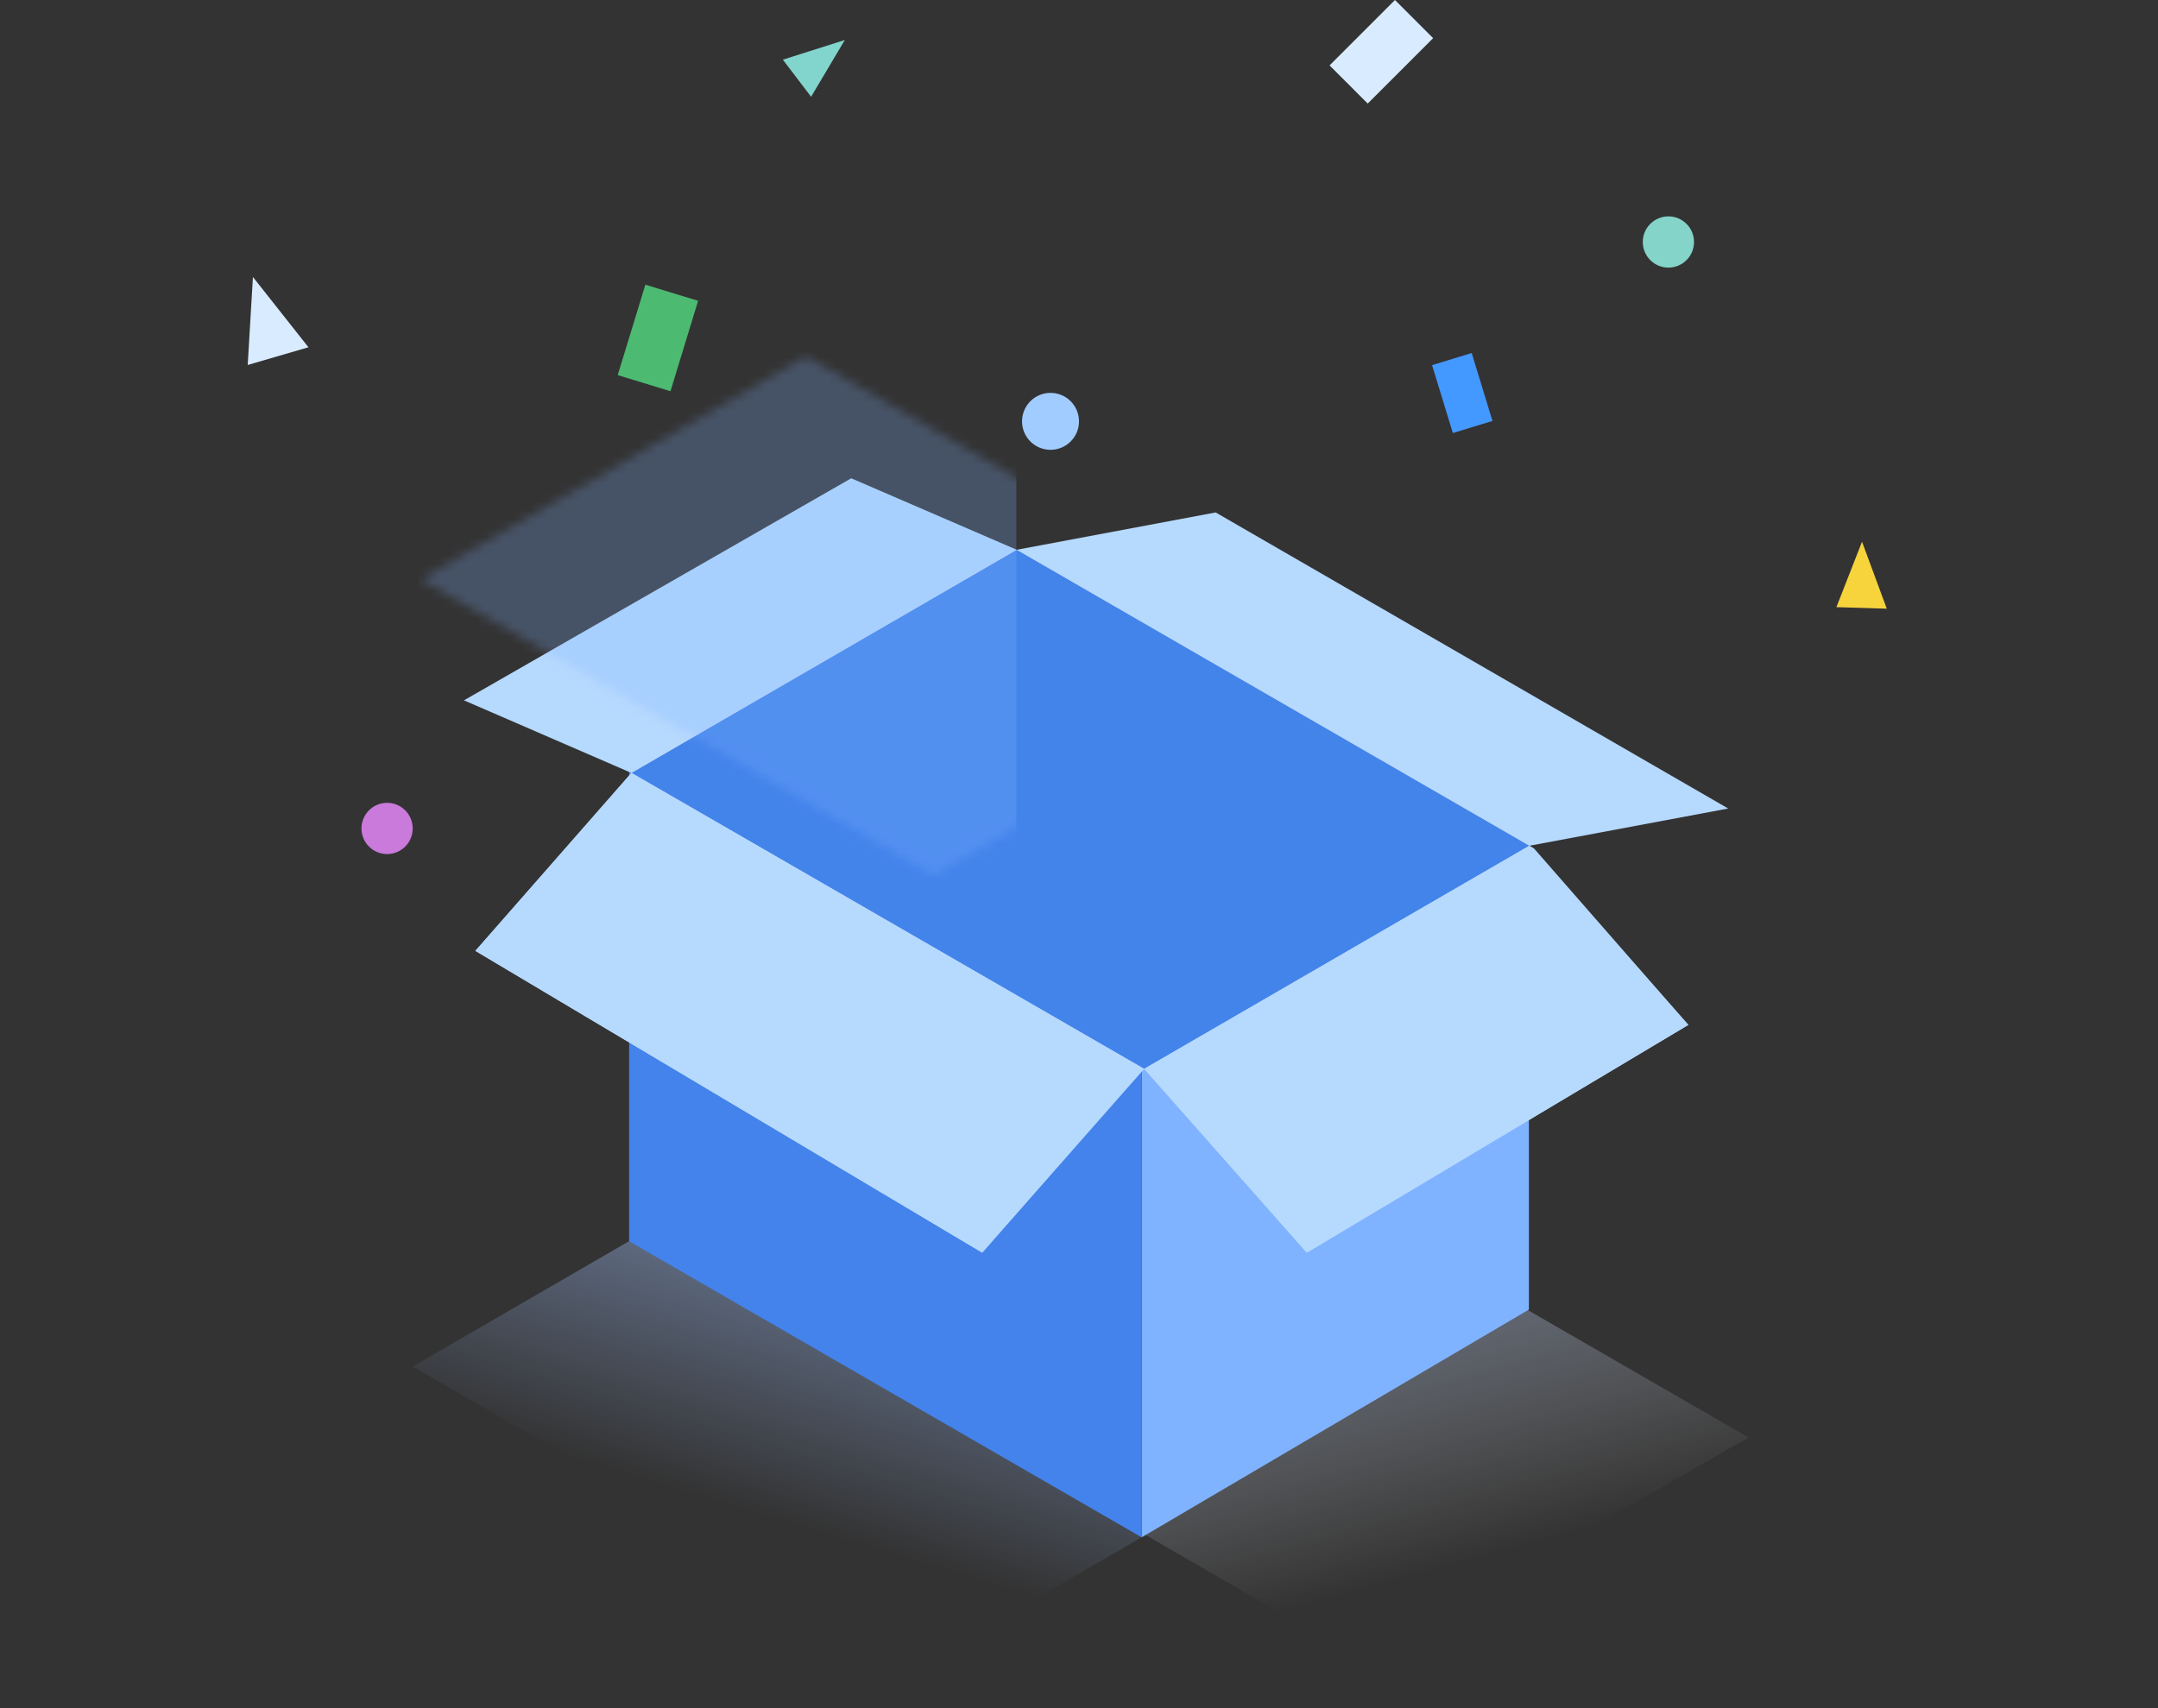 <?xml version="1.0" encoding="UTF-8"?>
<svg width="240px" height="190px" viewBox="0 0 240 190" version="1.1" xmlns="http://www.w3.org/2000/svg" xmlns:xlink="http://www.w3.org/1999/xlink">
    <rect x="0" y="0" width="240" height="190" fill="#333333" stroke="none"/>
    <!-- Generator: Sketch 51.2 (57519) - http://www.bohemiancoding.com/sketch -->
    <title>icon-collect</title>
    <desc>Created with Sketch.</desc>
    <defs>
        <linearGradient x1="80.936%" y1="7.192%" x2="50%" y2="66.326%" id="linearGradient-1">
            <stop stop-color="#A4C4FF" offset="0%"></stop>
            <stop stop-color="#A4C4FF" stop-opacity="0" offset="100%"></stop>
        </linearGradient>
        <linearGradient x1="18.082%" y1="-23.971%" x2="61.707%" y2="68.156%" id="linearGradient-2">
            <stop stop-color="#A4C4FF" offset="0%"></stop>
            <stop stop-color="#FFFFFF" stop-opacity="0" offset="100%"></stop>
        </linearGradient>
        <path d="M0.256,25.176 L43.108,0.352 L100.127,33.274 L57.276,58.098 L0.256,25.176 Z" id="path-3"></path>
        <path d="M0.256,25.176 L43.108,0.352 L100.127,33.274 L57.276,58.098 L0.256,25.176 Z" id="path-5"></path>
    </defs>
    <g id="Page-1" stroke="none" stroke-width="1" fill="none" fill-rule="evenodd">
        <g id="box">
            <rect id="Rectangle-2" x="0" y="0" width="240" height="190"></rect>
            <path d="M70.223,137.909 L127.243,170.831 L102.9,184.933 L45.9,152 L70.223,137.909 Z" id="Combined-Shape" fill="url(#linearGradient-1)" opacity="0.5"></path>
            <path d="M126.967,170.491 L169.818,145.667 L169.918,145.724 L194.457,159.893 L151.391,184.593 L126.967,170.491 Z" id="Combined-Shape" fill="url(#linearGradient-2)" opacity="0.5"></path>
            <g id="Group-13-Copy-3" transform="translate(51.6, 53.2)">
                <g id="Group-15" transform="translate(18.367, 7.6)">
                    <polygon id="Rectangle-10" fill="#80B3FF" points="57 57.633 100.067 32.3 100.067 84.867 57 110.2"></polygon>
                    <polygon id="Rectangle-10" fill="#4383EB" points="0 24.7 57 57.633 57 110.2 0 77.267"></polygon>
                    <g id="Group-4" transform="translate(29.133, 76.633)"></g>
                </g>
                <g id="Group-16">
                    <polygon id="Combined-Shape" fill="#B6D9FE" points="18.623 32.776 0 24.7 43.067 0 61.475 7.952 83.6 3.8 140.6 36.733 118.494 40.874 136.167 60.8 93.733 86.133 75.643 65.698 57.633 86.133 1.267 52.567"></polygon>
                    <path d="M18.623,32.776 L61.475,7.952 L118.494,40.874 L75.643,65.698 L18.623,32.776 Z" id="Mask" fill="#D9DFFB"></path>
                    <g id="Path-6" transform="translate(18.367, 7.6)">
                        <mask id="mask-4" fill="white">
                            <use xlink:href="#path-3"></use>
                        </mask>
                        <use id="Mask" fill="#FFFFFF" xlink:href="#path-3"></use>
                        <mask id="mask-6" fill="white">
                            <use xlink:href="#path-5"></use>
                        </mask>
                        <use id="Mask" fill="#4384EB" xlink:href="#path-5"></use>
                        <rect id="Rectangle-11" fill="#80B3FF" opacity="0.5" mask="url(#mask-6)" x="-23.433" y="-21.533" width="66.5" height="100.067"></rect>
                    </g>
                </g>
                <path d="M18.623,32.776 L75.643,65.698 L75.446,65.812 L57.633,86.133 L1.267,52.567 L18.623,32.776 Z" id="Combined-Shape" fill="#B6D9FE"></path>
                <path d="M75.643,65.698 L118.494,40.874 L118.992,41.161 L136.167,60.8 L93.733,86.133 L75.748,65.759 L75.643,65.698 Z" id="Combined-Shape" fill="#B6D9FE"></path>
            </g>
            <circle id="Oval" fill="#A1CCFF" cx="116.833" cy="46.867" r="3.167"></circle>
            <circle id="Oval" fill="#C97ADB" cx="43.05" cy="92.15" r="2.85"></circle>
            <circle id="Oval" fill="#84D4C9" cx="185.55" cy="26.917" r="2.85"></circle>
            <rect id="Rectangle-12" fill="#D9EBFF" transform="translate(153.625, 5.759) rotate(45) translate(-153.625, -5.759) " x="150.625" y="0.615" width="6.001" height="10.287"></rect>
            <rect id="Rectangle-12" fill="#4399FF" transform="translate(162.625, 43.717) scale(-1, 1) rotate(17) translate(-162.625, -43.717) " x="160.321" y="39.768" width="4.608" height="7.899"></rect>
            <polygon id="Rectangle-12" fill="#D9EBFF" transform="translate(29.656, 35.181) scale(-1, 1) rotate(16) translate(-29.656, -35.181) " points="29.919 30.557 33.173 39.805 26.138 39.774"></polygon>
            <polygon id="Rectangle-12" fill="#F7D43C" transform="translate(207.164, 63.948) scale(-1, 1) rotate(-2) translate(-207.164, -63.948) " points="207.374 60.262 209.968 67.634 204.36 67.61"></polygon>
            <polygon id="Rectangle-12" fill="#82D5CD" transform="translate(91.35, 6.656) scale(-1, 1) rotate(-53) translate(-91.35, -6.656) " points="91.544 3.247 93.944 10.066 88.757 10.043"></polygon>
            <rect id="Rectangle-12" fill="#54DC82" opacity="0.8" transform="translate(73.17, 37.591) scale(-1, 1) rotate(-17) translate(-73.17, -37.591) " x="70.103" y="32.334" width="6.134" height="10.516"></rect>
        </g>
    </g>
</svg>